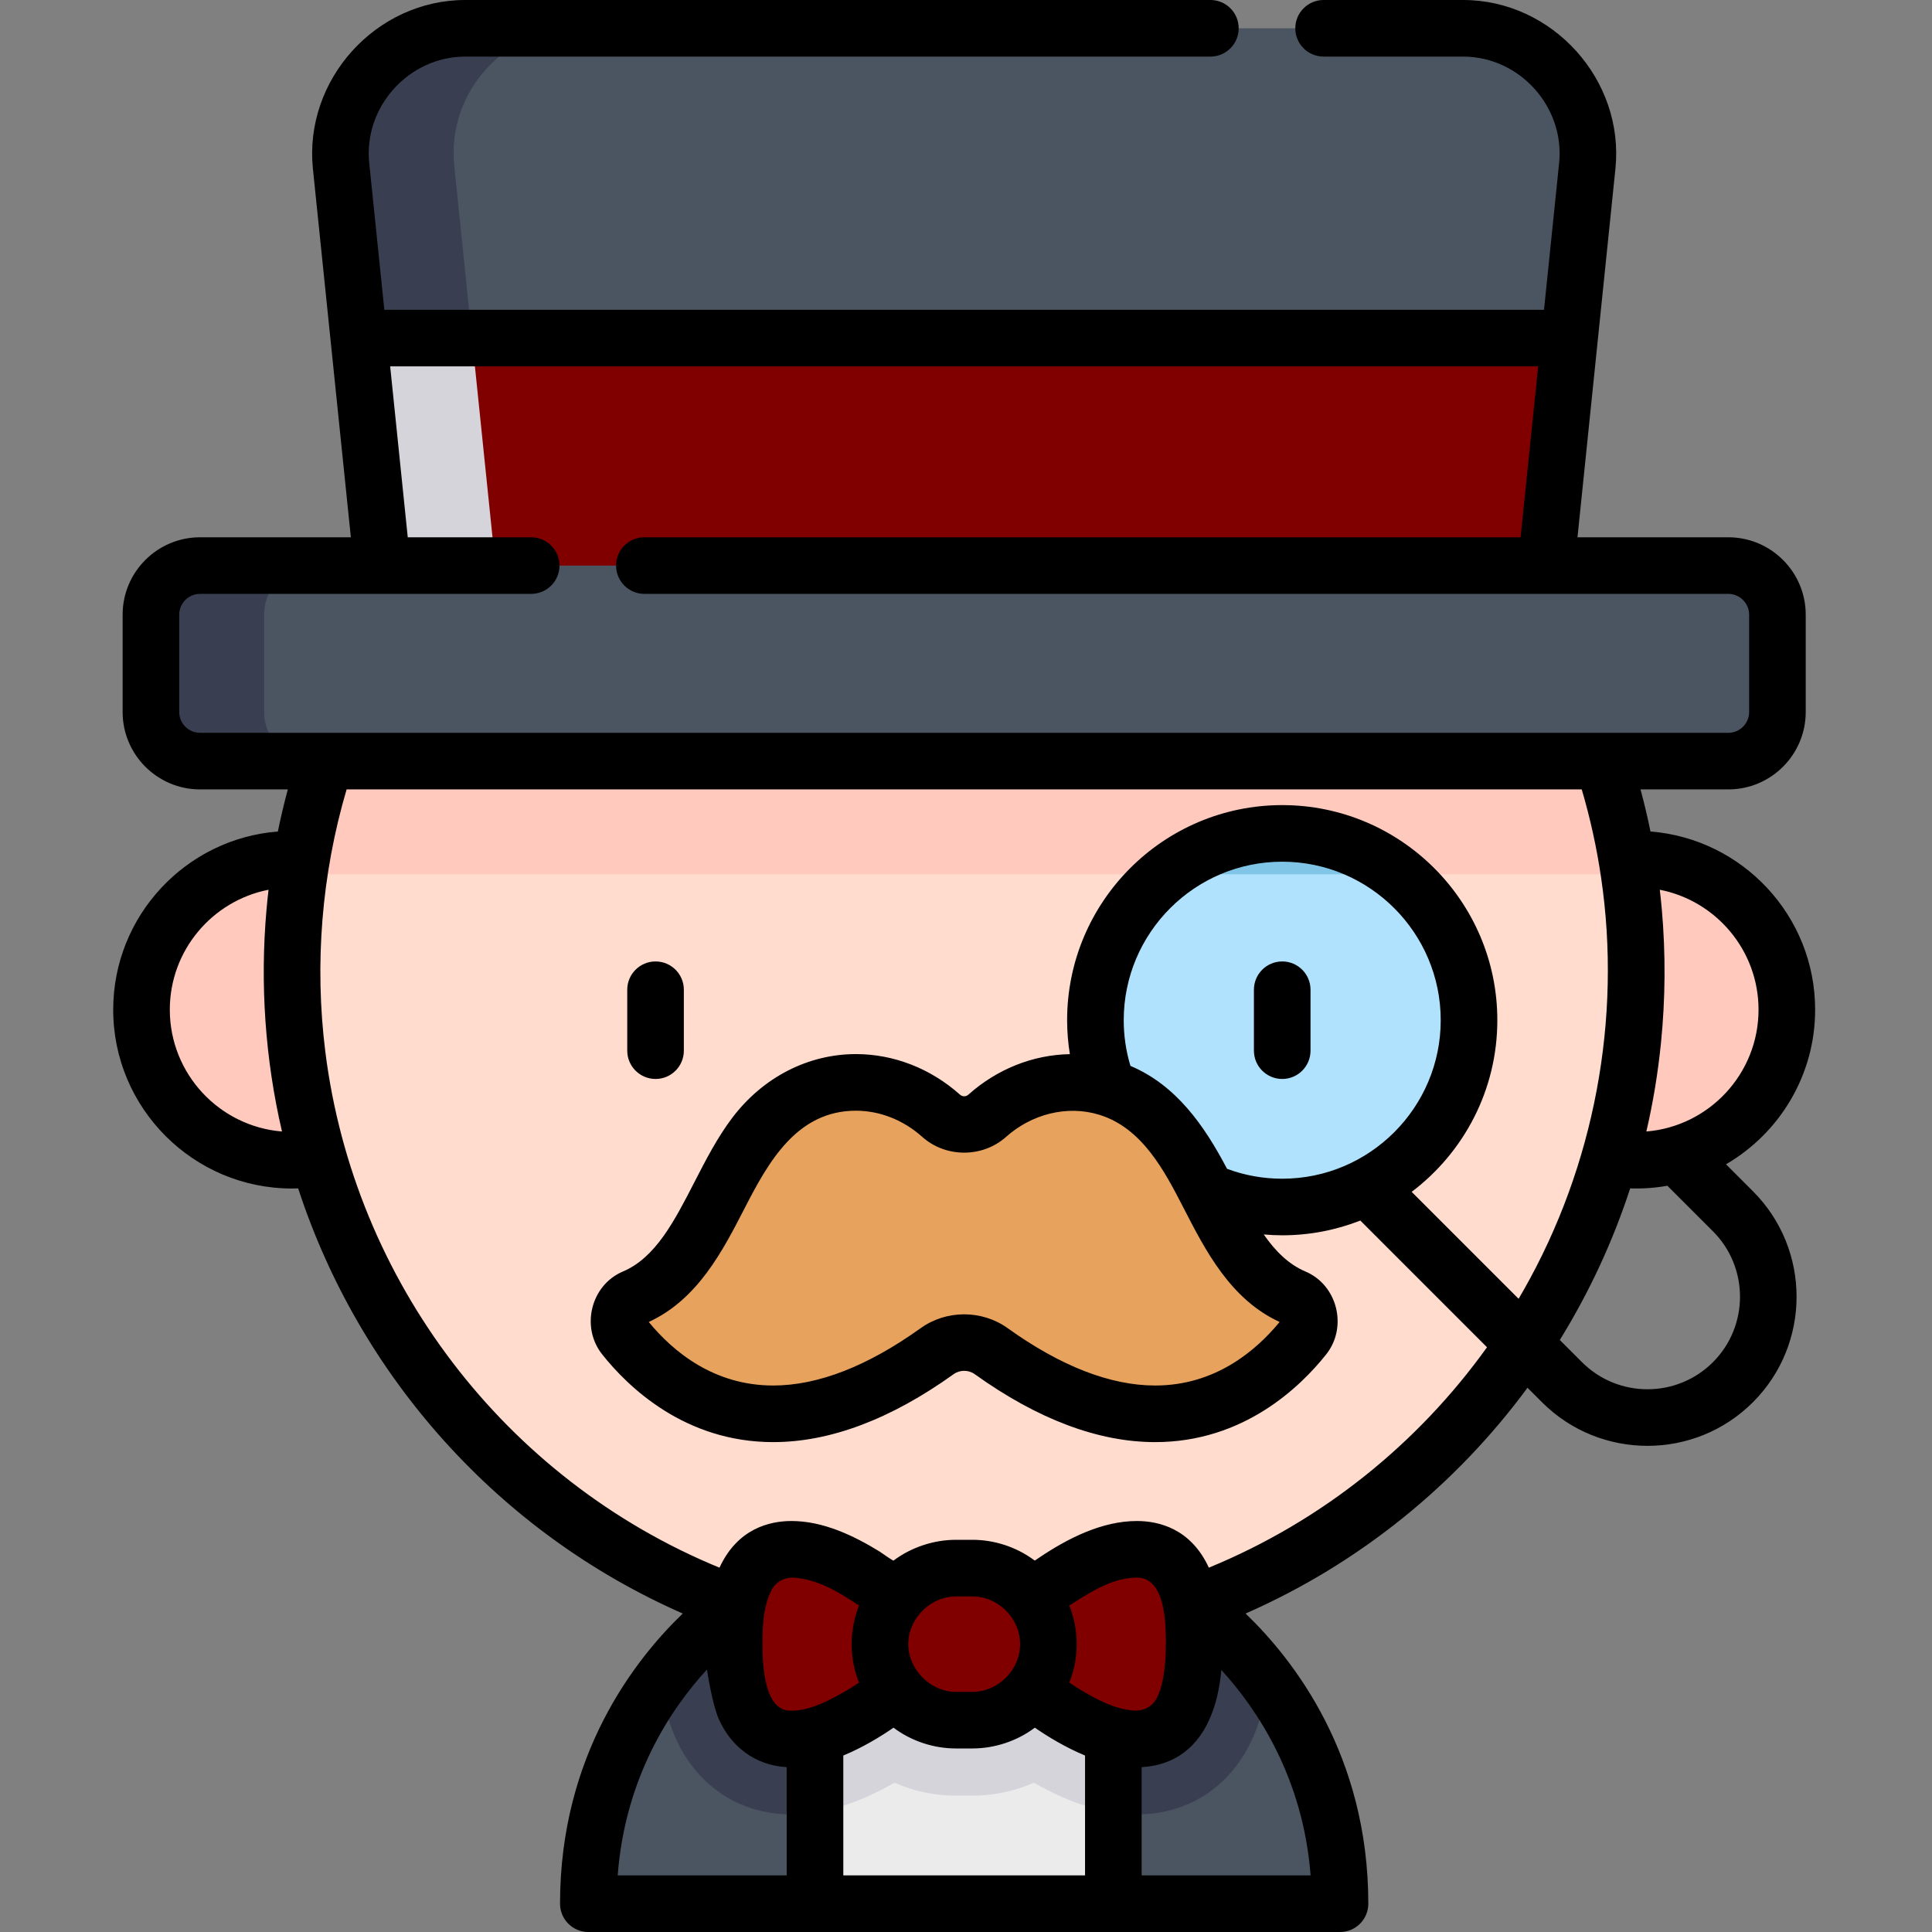 <svg height="512pt" viewBox="-30 0 512 512.001" width="512pt" xmlns="http://www.w3.org/2000/svg"><rect x="-30" y="0" width="512" height="512.001" fill="#808080" stroke="none"/><path d="m443.531 267.582c0 22.027-17.859 39.887-39.891 39.887-22.027 0-39.887-17.859-39.887-39.887 0-22.031 17.859-39.891 39.887-39.891 22.031 0 39.891 17.859 39.891 39.891zm0 0" fill="#ffcabd"/><path d="m265.047 425.305 30.035 39.598-30.035 39.598h-79.062l-30.035-39.598 30.035-39.598zm0 0" fill="#ebebeb"/><path d="m265.047 425.305h-79.062l-30.035 39.598 9.898 13.051c4.223 1.895 8.91 2.891 13.91 2.891 8.367 0 17.543-2.828 27.293-8.414 5.047 2.242 10.574 3.434 16.293 3.434h4.34c5.723 0 11.25-1.191 16.297-3.434 9.746 5.586 18.922 8.414 27.293 8.414 4.996 0 9.684-.996 13.91-2.891l9.898-13.051zm0 0" fill="#d5d4da"/><path d="m185.984 425.305v79.195h-60.07c0-53.305 39.504-79.195 39.504-79.195zm0 0" fill="#4b5562"/><path d="m325.117 504.5h-60.07v-79.195h20.566s39.504 25.891 39.504 79.195zm0 0" fill="#4b5562"/><path d="m87.277 267.582c0 22.027-17.859 39.887-39.887 39.887-22.031 0-39.891-17.859-39.891-39.887 0-22.031 17.859-39.891 39.891-39.891 22.027 0 39.887 17.859 39.887 39.891zm0 0" fill="#ffcabd"/><path d="m403.641 257.59c0 98.375-79.75 178.125-178.125 178.125s-178.129-79.75-178.129-178.125c0-98.379 79.754-178.129 178.129-178.129s178.125 79.75 178.125 178.129zm0 0" fill="#ffdcce"/><path d="m49.266 231.703h352.496c-6.531-44.875-29.789-84.324-63.254-111.816h-225.984c-33.465 27.488-56.723 66.941-63.258 111.816zm0 0" fill="#ffcabd"/><path d="m385.945 89.594-6.203 60.289-154.227 25.914-154.223-25.914-6.207-60.289 160.43-41.047zm0 0" fill="#800000"/><path d="m101.293 149.883-6.207-60.289 145.43-37.207-15-3.84-160.43 41.047 6.207 60.289 154.223 25.914 15-2.523zm0 0" fill="#d5d4da"/><path d="m359.309 270.363c0 27.344-22.164 49.508-49.508 49.508-27.34 0-49.504-22.164-49.504-49.508 0-27.34 22.164-49.504 49.504-49.504 27.344 0 49.508 22.164 49.508 49.504zm0 0" fill="#b1e2fd"/><path d="m298.242 467.172c4.086-5.707 6.617-12.809 7.668-21.523-10.055-13.625-20.297-20.344-20.297-20.344h-20.566v55.039c2.121.332 4.199.5 6.227.5 11.082 0 20.66-4.855 26.969-13.672zm0 0" fill="#393f50"/><path d="m185.984 425.305h-20.566s-10.242 6.715-20.293 20.344c1.047 8.715 3.582 15.812 7.664 21.523 6.312 8.816 15.887 13.672 26.969 13.672 2.031 0 4.105-.172 6.227-.504zm0 0" fill="#393f50"/><path d="m309.801 220.859c-11.691 0-22.43 4.066-30.902 10.844h61.809c-8.473-6.777-19.211-10.844-30.906-10.844zm0 0" fill="#80c4e6"/><path d="m428.02 149.887h-405.008c-7.188 0-13.016 5.828-13.016 13.016v25.785c0 7.188 5.828 13.016 13.016 13.016h405.004c7.191 0 13.02-5.828 13.02-13.016v-25.785c0-7.188-5.828-13.016-13.016-13.016zm0 0" fill="#4b5562"/><path d="m39.996 188.688v-25.785c0-7.188 5.828-13.016 13.016-13.016h-30c-7.188 0-13.016 5.828-13.016 13.016v25.785c0 7.188 5.828 13.016 13.016 13.016h30c-7.188 0-13.016-5.828-13.016-13.016zm0 0" fill="#393f50"/><path d="m390.641 43.977-4.695 45.617h-320.859l-4.699-45.617c-2.008-19.508 13.305-36.477 32.91-36.477h264.438c19.609 0 34.918 16.969 32.906 36.477zm0 0" fill="#4b5562"/><path d="m123.297 7.5h-30c-19.605 0-34.918 16.969-32.91 36.477l4.699 45.617h30l-4.699-45.617c-2.008-19.508 13.305-36.477 32.91-36.477zm0 0" fill="#393f50"/><path d="m313.02 343.863c-16.84-7.121-21.508-29.281-32.07-43.176-12.887-16.941-34.777-18.004-49.34-4.984-3.465 3.098-8.723 3.098-12.188 0-14.562-13.02-36.453-11.957-49.336 4.984-10.566 13.895-15.234 36.055-32.074 43.176-4.066 1.723-5.309 6.934-2.562 10.395 10.828 13.633 37.773 36.164 82.918 3.809 4.273-3.062 10.023-3.062 14.297 0 45.148 32.355 72.09 9.824 82.918-3.809 2.746-3.461 1.508-8.672-2.562-10.395zm0 0" fill="#e7a25d"/><path d="m243.625 448.031s42.848 35.812 42.848-12.316-42.848-12.32-42.848-12.32zm0 0" fill="#800000"/><path d="m207.406 448.031s-42.848 35.812-42.848-12.316 42.848-12.32 42.848-12.32zm0 0" fill="#800000"/><path d="m227.684 415.566h-4.336c-11.129 0-20.148 9.02-20.148 20.148s9.02 20.148 20.148 20.148h4.336c11.129 0 20.152-9.02 20.152-20.148-.004-11.129-9.023-20.148-20.152-20.148zm0 0" fill="#800000"/><path d="m143.727 285.938c4.145 0 7.5-3.359 7.5-7.5v-16.145c0-4.145-3.355-7.5-7.5-7.5-4.141 0-7.5 3.355-7.5 7.5v16.145c0 4.141 3.359 7.5 7.5 7.5zm0 0"/><path d="m317.301 278.438v-16.145c0-4.145-3.355-7.5-7.5-7.5-4.141 0-7.5 3.355-7.5 7.5v16.145c0 4.141 3.359 7.5 7.5 7.5 4.145 0 7.5-3.359 7.5-7.5zm0 0"/><path d="m451.031 267.582c0-24.867-19.254-45.305-43.637-47.227-.762-3.742-1.645-7.461-2.641-11.152h23.262c11.316 0 20.52-9.203 20.52-20.516v-25.785c0-11.312-9.203-20.516-20.52-20.516h-39.965s10.047-97.582 10.051-97.645c2.43-23.586-16.68-44.742-40.367-44.742h-36.969c-4.141 0-7.5 3.359-7.5 7.5s3.359 7.5 7.5 7.5h36.969c14.977 0 26.98 13.328 25.449 28.207l-4.004 38.887h-307.328s-4-38.852-4.004-38.887c-1.531-14.898 10.5-28.207 25.449-28.207h197.469c4.145 0 7.5-3.359 7.5-7.5s-3.355-7.5-7.5-7.5c0 0-197.355 0-197.469 0-23.707 0-42.797 21.18-40.371 44.742l10.055 97.645h-39.969c-11.312 0-20.516 9.203-20.516 20.516v25.785c0 11.312 9.203 20.516 20.516 20.516h23.266c-.996 3.691-1.879 7.41-2.641 11.152-24.383 1.922-43.637 22.359-43.637 47.227 0 26.129 21.258 47.387 47.387 47.387.543 0 1.086-.016 1.629-.035 16.203 49.664 52.961 91.172 101.922 112.668-12.715 12.211-32.523 37.551-32.523 76.898 0 4.145 3.359 7.5 7.5 7.5h199.203c4.141 0 7.5-3.355 7.5-7.5 0-39.348-19.809-64.688-32.523-76.895 30.199-13.262 55.758-34.133 74.711-59.836l3.836 3.836c7.707 7.707 17.832 11.559 27.957 11.559s20.246-3.852 27.953-11.559c15.414-15.414 15.414-40.496 0-55.91l-7.141-7.145c14.109-8.215 23.621-23.5 23.621-40.969zm-433.535-78.895v-25.785c0-3.043 2.473-5.516 5.516-5.516h87.754c4.145 0 7.5-3.359 7.5-7.5 0-4.145-3.355-7.5-7.5-7.5h-32.707l-4.66-45.293h304.234l-4.66 45.293h-232.207c-4.141 0-7.5 3.355-7.5 7.5 0 4.141 3.359 7.5 7.5 7.5h287.25c3.043 0 5.52 2.473 5.52 5.516v25.785c0 3.043-2.477 5.516-5.52 5.516h-405.004c-3.039 0-5.516-2.473-5.516-5.516zm27.234 111.172c-16.617-1.355-29.73-15.312-29.73-32.277 0-15.73 11.273-28.879 26.164-31.789-.207 1.75-.383 3.504-.539 5.262-1.738 19.645-.367 39.598 4.105 58.805zm136.363 118.301c6.035.629 11.379 3.871 16.316 7.176.02.016.246.152.242.164-1.293 3.234-1.953 6.73-1.953 10.215 0 3.477.652 6.973 1.949 10.199-1.602 1.07-3.43 2.211-5.391 3.281-3.734 2.035-8.074 4.148-12.5 4.148-1.906 0-7.699-.004-7.699-17.629 0-4.602.203-9.742 2.23-13.965 1.344-2.797 3.762-3.91 6.805-3.59zm35.707 6.84c1.934-1.219 4.184-1.934 6.547-1.934h4.344c6.852 0 12.645 5.801 12.645 12.648 0 6.852-5.801 12.641-12.652 12.648h-4.336c-6.766 0-12.648-5.926-12.648-12.648 0-4.406 2.492-8.438 6.102-10.715zm38.133-.508c4.965-3.145 10.414-6.441 16.488-6.398 7.523.059 7.551 12.605 7.551 17.621 0 7.645-1.207 11.836-2.285 14.059-1.223 2.523-3.641 3.75-6.379 3.527-4.871-.398-9.367-2.762-13.5-5.215-1.238-.738-2.387-1.477-3.422-2.176.742-1.852 1.266-3.773 1.586-5.742.801-4.914.258-10.043-1.594-14.668.453-.305 1.5-.977 1.555-1.008zm-97.582 17.945c.012.121 1.367 9.176 3.18 13.227 3.27 7.305 9.664 12.133 17.734 12.633.07.004.145.012.215.012v28.691h-44.785c1.988-26.066 14.059-44.117 23.656-54.562zm36.133 22.797c5.188-2.145 9.891-5.023 13.309-7.379 4.719 3.559 10.652 5.508 16.555 5.508h4.336c5.887 0 11.848-1.957 16.555-5.508 3.418 2.352 8.121 5.23 13.309 7.379v31.766h-64.062zm123.844 31.766h-44.781v-28.691h.023.035c.391-.023.793-.055 1.203-.098.023 0 .043-.004.066-.008 5.652-.605 12.68-3.434 16.75-12.816 1.574-3.562 2.582-7.82 3.047-12.836 9.586 10.508 21.652 28.602 23.656 54.449zm-26.969-81.551c-4.781-10.371-13.281-12.363-19.086-12.363-9.234 0-18.266 4.59-25.754 9.621-.031.023-.902.605-1.281.863-.148-.109-.309-.207-.457-.316-4.652-3.359-10.359-5.188-16.098-5.188h-4.336c-5.859 0-11.836 1.961-16.555 5.504-.141.109-3.402-2.219-3.688-2.395-6.934-4.258-14.992-8.09-23.348-8.09-5.805 0-14.305 1.992-19.086 12.367-57.027-23.441-96.844-76.113-104.453-136.688-2.918-23.23-.992-47.109 5.637-69.562h327.32c2.266 7.672 3.977 15.488 5.137 23.398 5.492 37.34-1.762 76.266-20.488 109.211-.453.797-.914 1.59-1.379 2.383l-28.336-28.336c13.777-10.418 22.699-26.93 22.699-45.492 0-31.434-25.574-57.004-57.008-57.004-31.43 0-57.004 25.57-57.004 57.004 0 3.031.254 6.035.727 8.996-9.789.168-19.32 3.965-26.91 10.75-.383.344-.809.414-1.098.414s-.711-.07-1.094-.414c-7.766-6.941-17.562-10.766-27.59-10.766-12.668 0-24.594 6.125-32.715 16.805-3.969 5.215-7.078 11.266-10.086 17.117-5.293 10.301-10.293 20.031-18.941 23.691-8.527 3.605-11.246 14.738-5.512 21.961 6.895 8.688 21.953 23.258 45.324 23.258 15.062 0 31.156-6.062 47.836-18.016 1.629-1.168 3.926-1.168 5.559 0 16.676 11.953 32.77 18.016 47.836 18.016 23.367 0 38.426-14.57 45.324-23.258 5.738-7.227 3-18.359-5.512-21.961-4.48-1.895-7.977-5.426-11.047-9.812 1.625.137 3.258.223 4.902.223 7.301 0 14.281-1.395 20.703-3.906l33.57 33.574c-18.309 25.52-43.613 46.039-73.715 58.41zm-29.043-120.023c11.383 3.508 17.273 14.836 22.344 24.695 5.844 11.375 12.449 24.227 25.449 30.215-6.453 7.855-17.266 16.84-32.98 16.84-11.867 0-25.02-5.117-39.098-15.203-6.812-4.883-16.223-4.883-23.035 0-14.078 10.086-27.23 15.203-39.098 15.203-15.715 0-26.527-8.984-32.977-16.84 13-5.988 19.605-18.84 25.449-30.215 6.277-12.211 13.824-25.773 29.457-25.773 6.332 0 12.582 2.465 17.594 6.949 6.219 5.559 15.973 5.551 22.184 0 6.672-5.961 16.066-8.531 24.711-5.871zm33.863 14.32c-.039-.074-.074-.141-.113-.211-5.934-11.254-13.367-21.953-25.488-27.062-1.184-3.922-1.781-7.98-1.781-12.105 0-23.164 18.844-42.008 42.004-42.008 23.164 0 42.004 18.844 42.004 42.008 0 23.16-18.84 42.004-42.004 42.004-5.039 0-9.945-.883-14.621-2.625zm128.766 16.555c9.566 9.566 9.566 25.133 0 34.695-9.566 9.566-25.129 9.566-34.695 0l-5.887-5.887c7.758-12.547 14.039-26.031 18.652-40.176 3.305.117 6.609-.121 9.863-.695zm-17.645-26.441c1.789-7.688 3.07-15.496 3.867-23.375 1.184-11.77 1.273-23.645.238-35.43-.156-1.758-.332-3.512-.539-5.262 14.891 2.91 26.164 16.059 26.164 31.785 0 16.969-13.113 30.926-29.73 32.281zm0 0"/></svg>